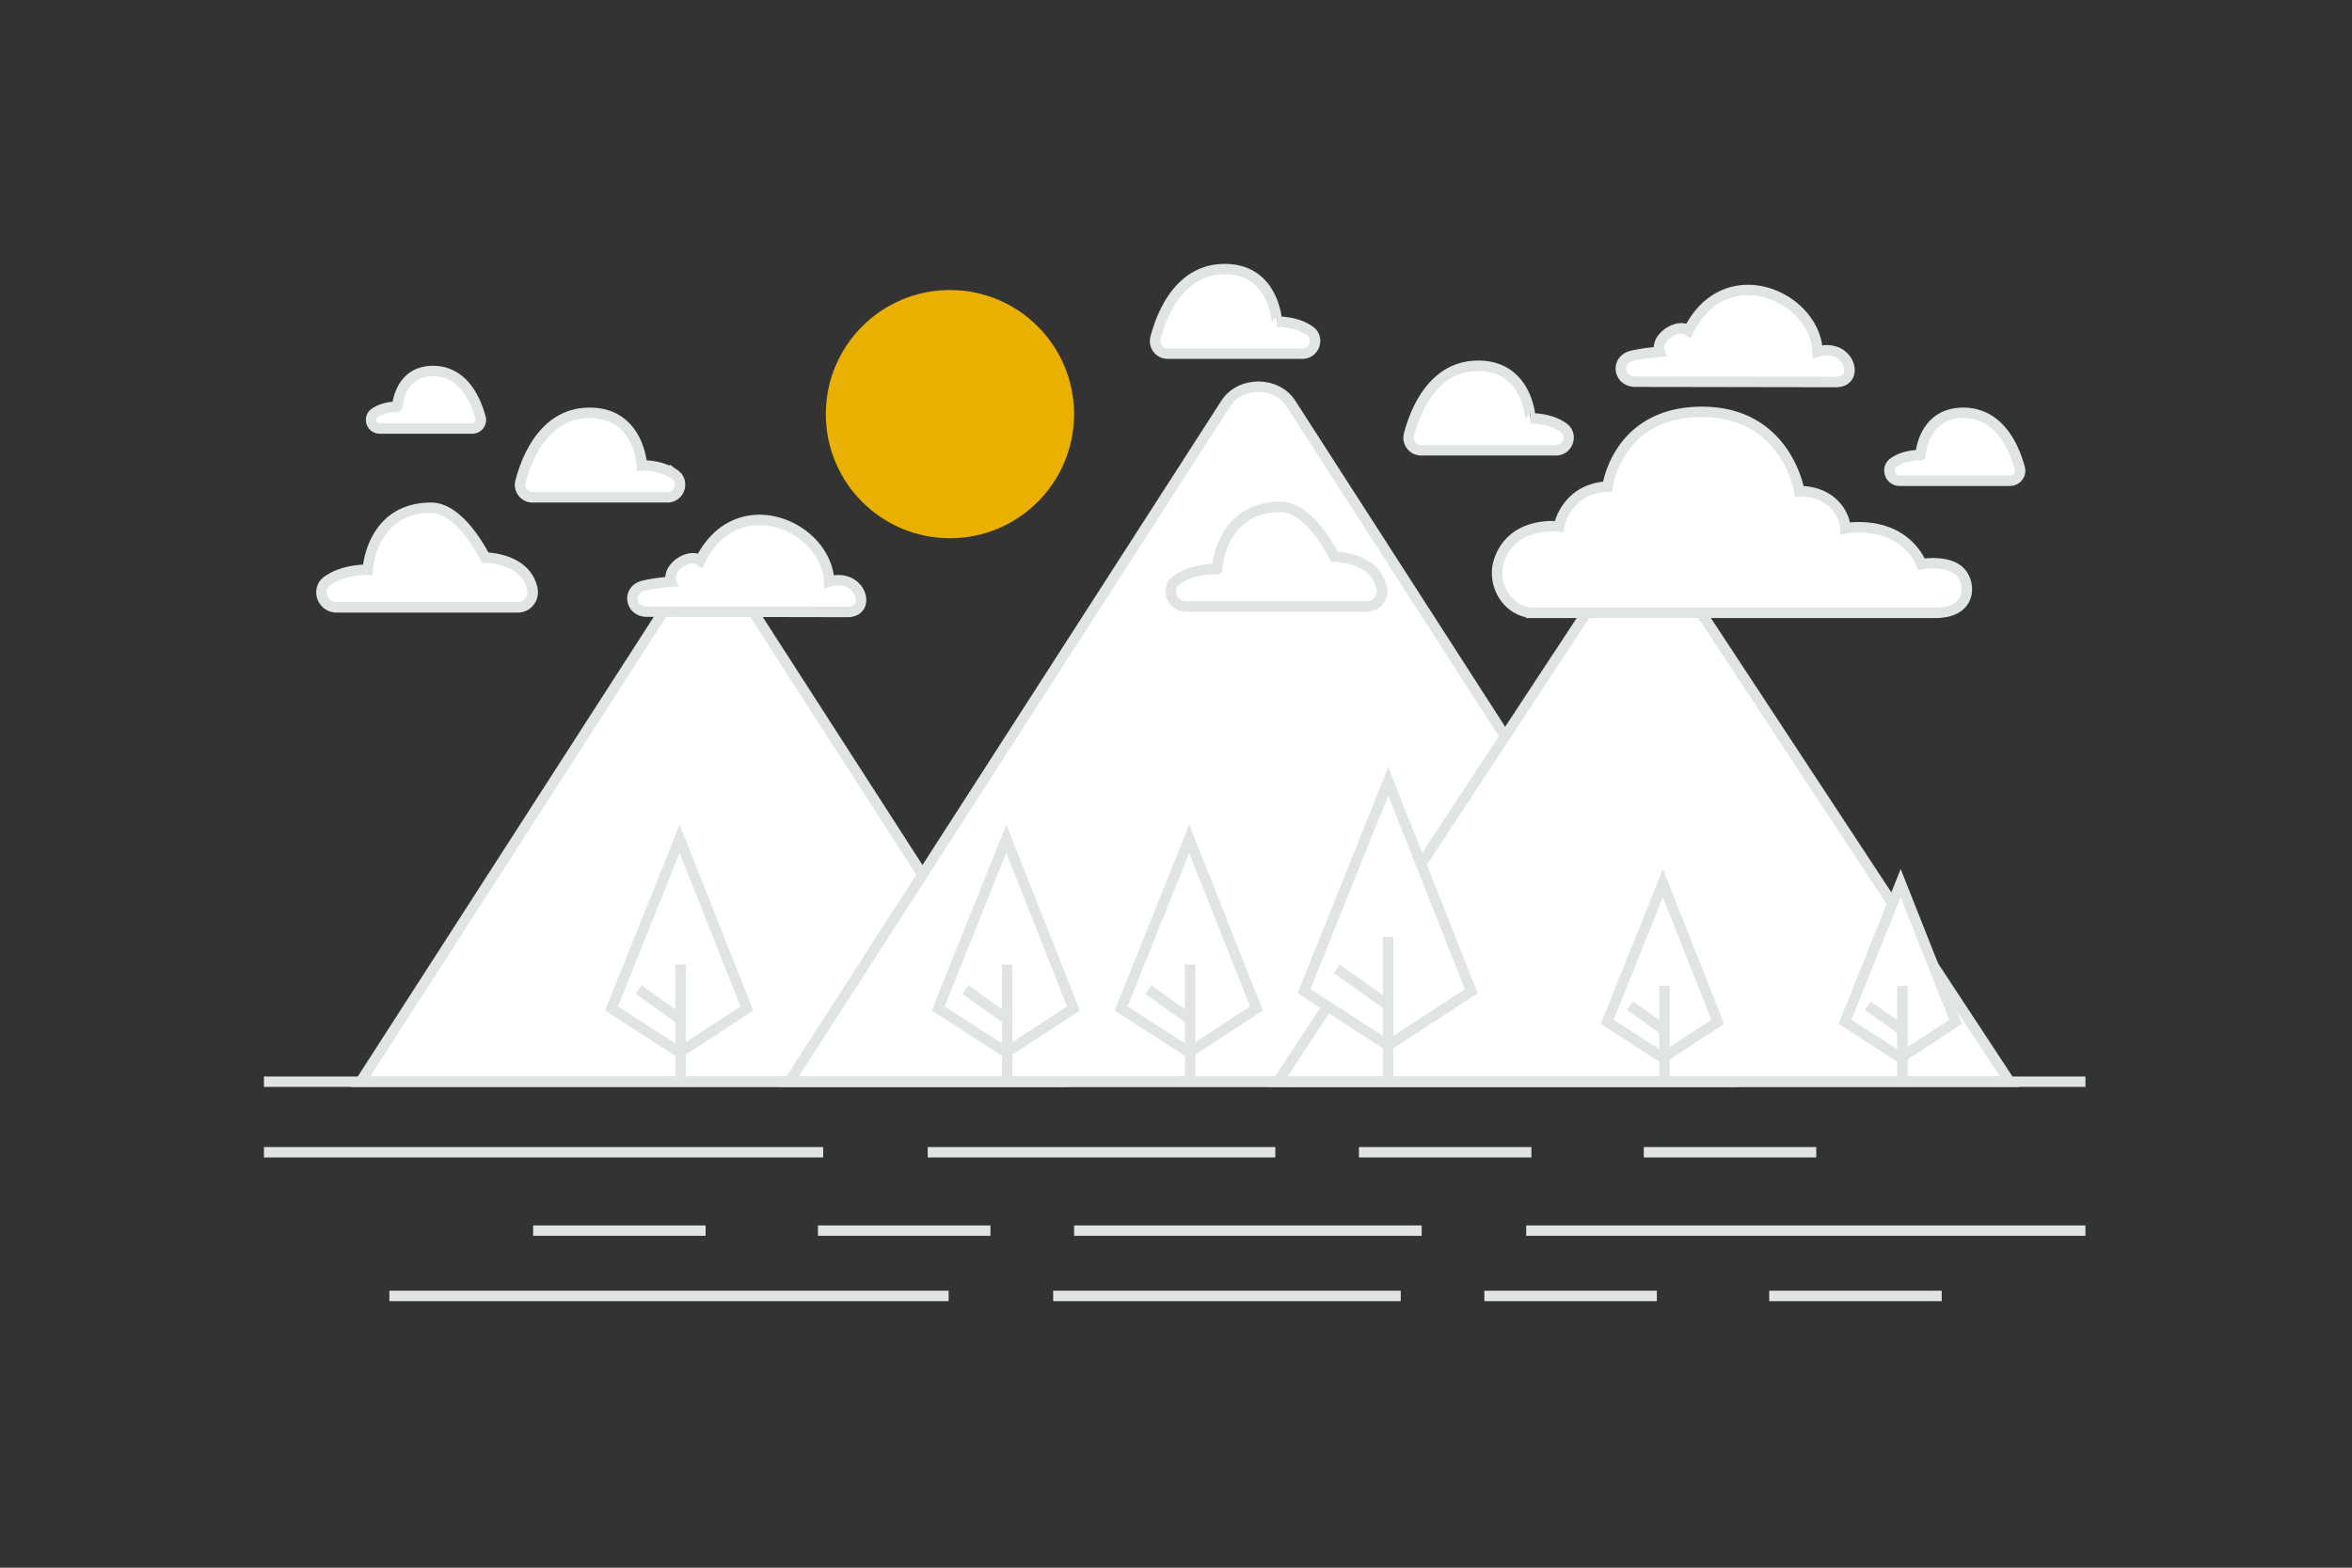 <svg width="900" height="600" viewBox="0 0 900 600" fill="none" xmlns="http://www.w3.org/2000/svg">
	<rect x="0" y="0" width="900" height="600" fill="#333333" stroke="none"/>
	<path fill="transparent" d="M0 0h900v600H0z"/>
	<circle cx="363.5" cy="158.5" r="47.5" fill="#E9B000"/>
	<path fill-rule="evenodd" clip-rule="evenodd" d="M261.756 221.786 138 414h266L280.244 221.786c-4.109-6.381-14.379-6.381-18.488 0z" fill="#fff" stroke="#E1E4E5" stroke-width="4"/>
	<path fill-rule="evenodd" clip-rule="evenodd" d="M469.025 154.462 302 414h359L493.975 154.462c-5.544-8.616-19.406-8.616-24.95 0z" fill="#fff" stroke="#E1E4E5" stroke-width="4"/>
	<path fill-rule="evenodd" clip-rule="evenodd" d="M619.27 215.931 489 414h280L638.73 215.931c-4.325-6.575-15.135-6.575-19.46 0z" fill="#fff" stroke="#E1E4E5" stroke-width="4"/>
	<path d="m234 385.968 26.053 16.819 25.724-16.819L260.053 321 234 385.968z" fill="#fff" stroke="#E1E4E5" stroke-width="4"/>
	<path stroke="#E1E4E5" stroke-width="4" d="M260.404 369.149V414m-16.007-35.266 16.163 11.547"/>
	<path d="m359 385.968 26.053 16.819 25.724-16.819L385.053 321 359 385.968z" fill="#fff" stroke="#E1E4E5" stroke-width="4"/>
	<path stroke="#E1E4E5" stroke-width="4" d="M385.404 369.149V414m-16.007-35.266 16.163 11.547"/>
	<path d="m429 385.968 26.053 16.819 25.724-16.819L455.053 321 429 385.968z" fill="#fff" stroke="#E1E4E5" stroke-width="4"/>
	<path stroke="#E1E4E5" stroke-width="4" d="M455.404 369.149V414m-16.007-35.266 16.163 11.547"/>
	<path d="m499 379.35 32.204 20.79L563 379.35l-31.796-80.305L499 379.35z" fill="#fff" stroke="#E1E4E5" stroke-width="4"/>
	<path stroke="#E1E4E5" stroke-width="4" d="M531.166 358.56V414m-19.589-43.207 19.979 14.272"/>
	<path d="m615 391.092 21.291 13.745 21.021-13.745L636.291 338 615 391.092z" fill="#fff" stroke="#E1E4E5" stroke-width="4"/>
	<path stroke="#E1E4E5" stroke-width="4" d="M636.943 377.347V414m-13.234-29.117 13.209 9.436"/>
	<path d="m706 391.092 21.291 13.745 21.021-13.745L727.291 338 706 391.092z" fill="#fff" stroke="#E1E4E5" stroke-width="4"/>
	<path stroke="#E1E4E5" stroke-width="4" d="M727.943 377.347V414m-13.234-29.117 13.209 9.436M101 414h697m-697 27h214m40 0h133m32 0h66m43 0h66m-546 55h214m40 0h133m32 0h66m43 0h66m55-25H584m-40 0H411m-32 0h-66m-43 0h-66"/>
	<path fill-rule="evenodd" clip-rule="evenodd" d="M702.528 146.211c9.592 0 5.104-15.209-7.048-11.576-.672-21.119-35.095-36.57-49.329-8.087-4.024-3.184-13.061 2.831-11.06 8.087-4.47.381-7.987.898-10.723 1.583-6.317 1.581-5.067 9.922 1.445 9.864l76.715.129zm-378.227 88c9.592 0 5.104-15.209-7.047-11.576-.673-21.119-35.096-36.57-49.329-8.087-4.025-3.184-13.062 2.831-11.06 8.087-4.471.381-7.987.898-10.724 1.583-6.317 1.581-5.067 9.922 1.445 9.864l76.715.129zm219.483-61.87h51.622c4.615 0 6.604-6.021 2.827-8.692a9.177 9.177 0 0 0-.16-.113c-5.377-3.724-12.435-3.386-12.435-3.386S584.631 140 565.643 140c-17.167 0-24.013 16.978-26.482 26.331-.802 3.039 1.503 6.01 4.623 6.01zM769.092 184H726.93c-3.77 0-5.394-4.841-2.31-6.988l.131-.091c4.392-2.994 10.156-2.722 10.156-2.722S735.73 158 751.239 158c14.022 0 19.613 13.649 21.63 21.169.655 2.443-1.228 4.831-3.777 4.831zm-322.308-48.659h51.622c4.615 0 6.604-6.021 2.827-8.692l-.16-.113c-5.377-3.724-12.435-3.386-12.435-3.386S487.631 103 468.643 103c-17.167 0-24.013 16.978-26.482 26.331-.802 3.039 1.503 6.01 4.623 6.01zM180.717 164h-35.416c-3.167 0-4.531-4.096-1.94-5.913l.11-.077c3.689-2.533 8.531-2.303 8.531-2.303S152.693 142 165.721 142c11.778 0 16.475 11.549 18.169 17.912.55 2.067-1.031 4.088-3.173 4.088zm23.067 26.341h51.622c4.615 0 6.604-6.021 2.827-8.692a9.177 9.177 0 0 0-.16-.113c-5.377-3.724-12.435-3.386-12.435-3.386S244.631 158 225.643 158c-17.167 0-24.013 16.978-26.482 26.331-.802 3.039 1.503 6.01 4.623 6.01zm319.312 41.775h-69.25c-5.607 0-8.025-7.096-3.435-10.245l.194-.133c6.533-4.39 15.108-3.991 15.108-3.991S466.938 194 490.008 194c11.406 0 20.624 19.058 20.624 19.058s15.515 0 18.083 11.974c.777 3.628-1.826 7.084-5.619 7.084zm-325 .341h-69.25c-5.607 0-8.025-7.096-3.435-10.245l.194-.133c6.533-4.39 15.108-3.991 15.108-3.991s1.225-23.747 24.295-23.747c11.406 0 20.624 19.058 20.624 19.058s15.515 0 18.083 11.974c.777 3.628-1.826 7.084-5.619 7.084zm388.95 2.091h153.529c14.411 0 13.75-11.928 9.042-16.084-4.824-4.26-14.358-2.532-14.358-2.532s-2.838-8.023-12.18-11.929c-8.264-3.455-16.921-1.811-16.921-1.811s0-5.507-5.291-10.067c-5.291-4.561-12.346-4.117-12.346-4.117s-4.85-30.363-37.258-30.363c-32.409 0-36.156 28.589-36.156 28.589s-7.276 0-12.567 4.876-5.953 10.416-5.953 10.416-17.695-2.397-22.928 12.948c-3.119 9.146 3.289 20.074 13.387 20.074z" fill="#fff" stroke="#E1E4E5" stroke-width="4"/>
</svg>
